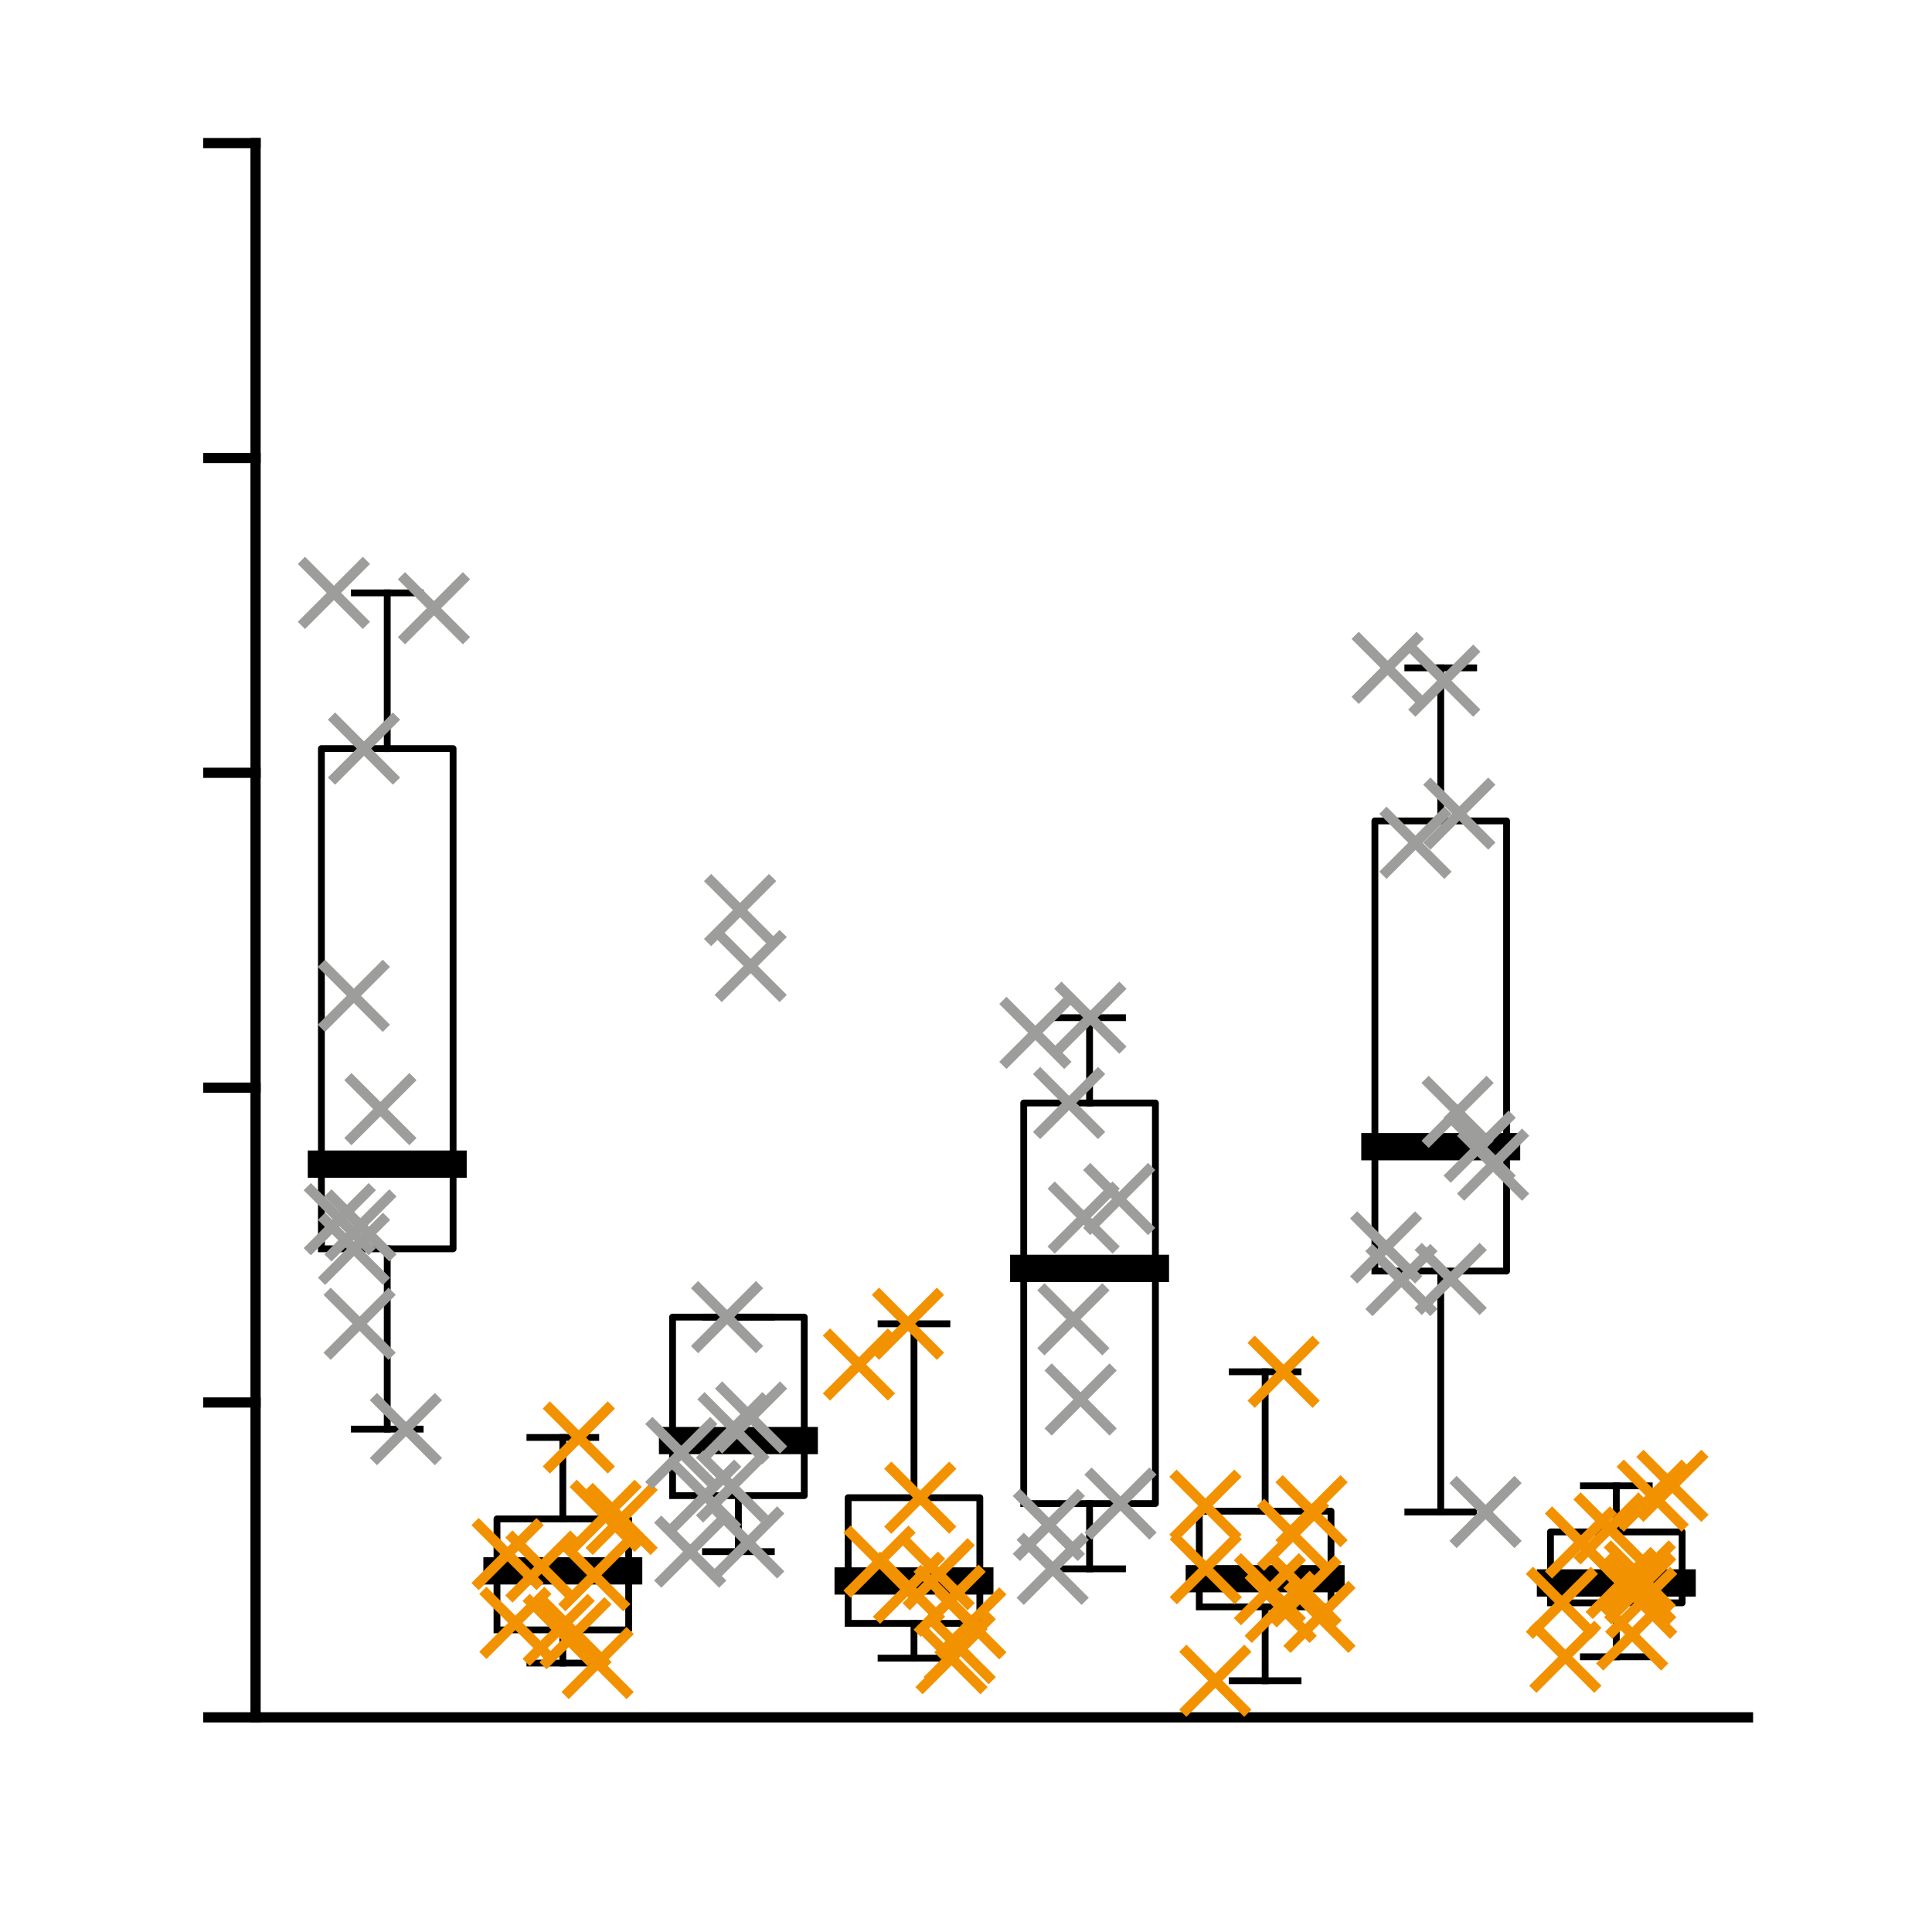 <?xml version="1.0"?>
<!DOCTYPE svg PUBLIC '-//W3C//DTD SVG 1.0//EN'
          'http://www.w3.org/TR/2001/REC-SVG-20010904/DTD/svg10.dtd'>
<svg xmlns:xlink="http://www.w3.org/1999/xlink" style="fill-opacity:1; color-rendering:auto; color-interpolation:auto; text-rendering:auto; stroke:black; stroke-linecap:square; stroke-miterlimit:10; shape-rendering:auto; stroke-opacity:1; fill:black; stroke-dasharray:none; font-weight:normal; stroke-width:1; font-family:'Dialog'; font-style:normal; stroke-linejoin:miter; font-size:12px; stroke-dashoffset:0; image-rendering:auto;" width="189" height="189" xmlns="http://www.w3.org/2000/svg"
><rect width="100%" height="100%" fill="#333333" stroke="none"/><!--Generated by the Batik Graphics2D SVG Generator--><defs id="genericDefs"
  /><g
  ><defs id="defs1"
    ><clipPath clipPathUnits="userSpaceOnUse" id="clipPath1"
      ><path d="M0 0 L189 0 L189 189 L0 189 L0 0 Z"
      /></clipPath
    ></defs
    ><g style="fill:white; stroke:white;"
    ><rect x="0" y="0" width="189" style="clip-path:url(#clipPath1); stroke:none;" height="189"
    /></g
    ><g style="fill:white; text-rendering:optimizeSpeed; color-rendering:optimizeSpeed; image-rendering:optimizeSpeed; shape-rendering:crispEdges; stroke:white; color-interpolation:sRGB;"
    ><rect x="0" width="189" height="189" y="0" style="stroke:none;"
      /><path style="stroke:none;" d="M25 168 L171 168 L171 14 L25 14 Z"
    /></g
    ><g style="text-rendering:geometricPrecision; color-interpolation:linearRGB; color-rendering:optimizeQuality; image-rendering:optimizeQuality; stroke-linejoin:round;"
    ><line y2="168" style="fill:none;" x1="25" x2="171" y1="168"
      /><line y2="14" style="fill:none;" x1="25" x2="25" y1="168"
      /><line y2="168" style="fill:none;" x1="25" x2="20.38" y1="168"
      /><line y2="137.2" style="fill:none;" x1="25" x2="20.38" y1="137.2"
      /><line y2="106.4" style="fill:none;" x1="25" x2="20.38" y1="106.4"
      /><line y2="75.6" style="fill:none;" x1="25" x2="20.38" y1="75.6"
      /><line y2="44.8" style="fill:none;" x1="25" x2="20.38" y1="44.8"
      /><line y2="14" style="fill:none;" x1="25" x2="20.38" y1="14"
      /><line x1="37.882" x2="37.882" y1="73.231" style="stroke-linecap:butt; fill:none; stroke-width:0.667;" y2="58"
      /><line x1="37.882" x2="37.882" y1="139.803" style="stroke-linecap:butt; fill:none; stroke-width:0.667;" y2="122.167"
      /><line x1="34.662" x2="41.103" y1="58" style="stroke-linecap:butt; fill:none; stroke-width:0.667;" y2="58"
      /><line x1="34.662" x2="41.103" y1="139.803" style="stroke-linecap:butt; fill:none; stroke-width:0.667;" y2="139.803"
      /><path d="M31.441 122.167 L31.441 73.231 L44.324 73.231 L44.324 122.167 L31.441 122.167" style="fill:none; stroke-width:0.667; fill-rule:evenodd; stroke-linecap:butt;"
      /><line x1="31.441" x2="44.324" y1="113.883" style="stroke-linecap:butt; fill:none; stroke-width:2.667;" y2="113.883"
      /><line x1="55.059" x2="55.059" y1="148.588" style="stroke-linecap:butt; fill:none; stroke-width:0.667;" y2="140.622"
      /><line x1="55.059" x2="55.059" y1="162.69" style="stroke-linecap:butt; fill:none; stroke-width:0.667;" y2="159.444"
      /><line x1="51.838" x2="58.279" y1="140.622" style="stroke-linecap:butt; fill:none; stroke-width:0.667;" y2="140.622"
      /><line x1="51.838" x2="58.279" y1="162.69" style="stroke-linecap:butt; fill:none; stroke-width:0.667;" y2="162.69"
      /><path d="M48.618 159.444 L48.618 148.588 L61.5 148.588 L61.5 159.444 L48.618 159.444" style="fill:none; stroke-width:0.667; fill-rule:evenodd; stroke-linecap:butt;"
      /><line x1="48.618" x2="61.5" y1="153.671" style="stroke-linecap:butt; fill:none; stroke-width:2.667;" y2="153.671"
      /><line x1="72.235" x2="72.235" y1="128.847" style="stroke-linecap:butt; fill:none; stroke-width:0.667;" y2="128.847"
      /><line x1="72.235" x2="72.235" y1="151.79" style="stroke-linecap:butt; fill:none; stroke-width:0.667;" y2="146.31"
      /><line x1="69.015" x2="75.456" y1="128.847" style="stroke-linecap:butt; fill:none; stroke-width:0.667;" y2="128.847"
      /><line x1="69.015" x2="75.456" y1="151.79" style="stroke-linecap:butt; fill:none; stroke-width:0.667;" y2="151.79"
      /><path d="M65.794 146.31 L65.794 128.847 L78.677 128.847 L78.677 146.31 L65.794 146.31" style="fill:none; stroke-width:0.667; fill-rule:evenodd; stroke-linecap:butt;"
      /><line x1="65.794" x2="78.677" y1="140.926" style="stroke-linecap:butt; fill:none; stroke-width:2.667;" y2="140.926"
      /><line x1="89.412" x2="89.412" y1="146.512" style="stroke-linecap:butt; fill:none; stroke-width:0.667;" y2="129.5"
      /><line x1="89.412" x2="89.412" y1="162.21" style="stroke-linecap:butt; fill:none; stroke-width:0.667;" y2="158.806"
      /><line x1="86.191" x2="92.632" y1="129.5" style="stroke-linecap:butt; fill:none; stroke-width:0.667;" y2="129.5"
      /><line x1="86.191" x2="92.632" y1="162.21" style="stroke-linecap:butt; fill:none; stroke-width:0.667;" y2="162.21"
      /><path d="M82.971 158.806 L82.971 146.512 L95.853 146.512 L95.853 158.806 L82.971 158.806" style="fill:none; stroke-width:0.667; fill-rule:evenodd; stroke-linecap:butt;"
      /><line x1="82.971" x2="95.853" y1="154.659" style="stroke-linecap:butt; fill:none; stroke-width:2.667;" y2="154.659"
      /><line x1="106.588" x2="106.588" y1="107.902" style="stroke-linecap:butt; fill:none; stroke-width:0.667;" y2="99.556"
      /><line x1="106.588" x2="106.588" y1="153.472" style="stroke-linecap:butt; fill:none; stroke-width:0.667;" y2="147.086"
      /><line x1="103.368" x2="109.809" y1="99.556" style="stroke-linecap:butt; fill:none; stroke-width:0.667;" y2="99.556"
      /><line x1="103.368" x2="109.809" y1="153.472" style="stroke-linecap:butt; fill:none; stroke-width:0.667;" y2="153.472"
      /><path d="M100.147 147.086 L100.147 107.902 L113.029 107.902 L113.029 147.086 L100.147 147.086" style="fill:none; stroke-width:0.667; fill-rule:evenodd; stroke-linecap:butt;"
      /><line x1="100.147" x2="113.029" y1="124.084" style="stroke-linecap:butt; fill:none; stroke-width:2.667;" y2="124.084"
      /><line x1="123.765" x2="123.765" y1="147.833" style="stroke-linecap:butt; fill:none; stroke-width:0.667;" y2="134.195"
      /><line x1="123.765" x2="123.765" y1="164.419" style="stroke-linecap:butt; fill:none; stroke-width:0.667;" y2="157.193"
      /><line x1="120.544" x2="126.985" y1="134.195" style="stroke-linecap:butt; fill:none; stroke-width:0.667;" y2="134.195"
      /><line x1="120.544" x2="126.985" y1="164.419" style="stroke-linecap:butt; fill:none; stroke-width:0.667;" y2="164.419"
      /><path d="M117.323 157.193 L117.323 147.833 L130.206 147.833 L130.206 157.193 L117.323 157.193" style="fill:none; stroke-width:0.667; fill-rule:evenodd; stroke-linecap:butt;"
      /><line x1="117.323" x2="130.206" y1="154.438" style="stroke-linecap:butt; fill:none; stroke-width:2.667;" y2="154.438"
      /><line x1="140.941" x2="140.941" y1="80.306" style="stroke-linecap:butt; fill:none; stroke-width:0.667;" y2="65.333"
      /><line x1="140.941" x2="140.941" y1="147.913" style="stroke-linecap:butt; fill:none; stroke-width:0.667;" y2="124.343"
      /><line x1="137.721" x2="144.162" y1="65.333" style="stroke-linecap:butt; fill:none; stroke-width:0.667;" y2="65.333"
      /><line x1="137.721" x2="144.162" y1="147.913" style="stroke-linecap:butt; fill:none; stroke-width:0.667;" y2="147.913"
      /><path d="M134.5 124.343 L134.5 80.306 L147.382 80.306 L147.382 124.343 L134.5 124.343" style="fill:none; stroke-width:0.667; fill-rule:evenodd; stroke-linecap:butt;"
      /><line x1="134.5" x2="147.382" y1="112.175" style="stroke-linecap:butt; fill:none; stroke-width:2.667;" y2="112.175"
      /><line x1="158.118" x2="158.118" y1="149.862" style="stroke-linecap:butt; fill:none; stroke-width:0.667;" y2="145.353"
      /><line x1="158.118" x2="158.118" y1="162.077" style="stroke-linecap:butt; fill:none; stroke-width:0.667;" y2="156.8"
      /><line x1="154.897" x2="161.338" y1="145.353" style="stroke-linecap:butt; fill:none; stroke-width:0.667;" y2="145.353"
      /><line x1="154.897" x2="161.338" y1="162.077" style="stroke-linecap:butt; fill:none; stroke-width:0.667;" y2="162.077"
      /><path d="M151.677 156.8 L151.677 149.862 L164.559 149.862 L164.559 156.8 L151.677 156.8" style="fill:none; stroke-width:0.667; fill-rule:evenodd; stroke-linecap:butt;"
      /><line x1="151.677" x2="164.559" y1="154.854" style="stroke-linecap:butt; fill:none; stroke-width:2.667;" y2="154.854"
    /></g
    ><g transform="translate(34.632,122.167)" style="stroke-linecap:butt; fill:rgb(157,157,156); text-rendering:geometricPrecision; color-rendering:optimizeQuality; image-rendering:optimizeQuality; color-interpolation:linearRGB; stroke:rgb(157,157,156);"
    ><path style="fill:none;" d="M-2.828 -2.828 L2.828 2.828 M-2.828 2.828 L2.828 -2.828"
      /><path d="M-2.828 -2.828 L2.828 2.828 M-2.828 2.828 L2.828 -2.828" style="fill:none;" transform="translate(-1.392,-2.901)"
      /><path d="M-2.828 -2.828 L2.828 2.828 M-2.828 2.828 L2.828 -2.828" style="fill:none;" transform="translate(0.977,-48.936)"
      /><path d="M-2.828 -2.828 L2.828 2.828 M-2.828 2.828 L2.828 -2.828" style="fill:none;" transform="translate(-0.015,-24.75)"
      /><path d="M-2.828 -2.828 L2.828 2.828 M-2.828 2.828 L2.828 -2.828" style="fill:none;" transform="translate(5.077,17.636)"
      /><path d="M-2.828 -2.828 L2.828 2.828 M-2.828 2.828 L2.828 -2.828" style="fill:none;" transform="translate(-1.966,-64.167)"
      /><path d="M-2.828 -2.828 L2.828 2.828 M-2.828 2.828 L2.828 -2.828" style="fill:none;" transform="translate(0.55,7.333)"
      /><path d="M-2.828 -2.828 L2.828 2.828 M-2.828 2.828 L2.828 -2.828" style="fill:none;" transform="translate(0.627,-2.292)"
      /><path d="M-2.828 -2.828 L2.828 2.828 M-2.828 2.828 L2.828 -2.828" style="fill:none;" transform="translate(7.82,-62.667)"
      /><path d="M-2.828 -2.828 L2.828 2.828 M-2.828 2.828 L2.828 -2.828" style="fill:none;" transform="translate(2.581,-13.667)"
      /><path d="M-2.828 -2.828 L2.828 2.828 M-2.828 2.828 L2.828 -2.828" style="fill:none; stroke:rgb(243,146,0);" transform="translate(23.503,31.931)"
      /><path d="M-2.828 -2.828 L2.828 2.828 M-2.828 2.828 L2.828 -2.828" style="fill:none; stroke:rgb(243,146,0);" transform="translate(21.668,37.604)"
      /><path d="M-2.828 -2.828 L2.828 2.828 M-2.828 2.828 L2.828 -2.828" style="fill:none; stroke:rgb(243,146,0);" transform="translate(23.832,40.523)"
      /><path d="M-2.828 -2.828 L2.828 2.828 M-2.828 2.828 L2.828 -2.828" style="fill:none; stroke:rgb(243,146,0);" transform="translate(15.784,36.593)"
      /><path d="M-2.828 -2.828 L2.828 2.828 M-2.828 2.828 L2.828 -2.828" style="fill:none; stroke:rgb(243,146,0);" transform="translate(26.18,26.422)"
      /><path d="M-2.828 -2.828 L2.828 2.828 M-2.828 2.828 L2.828 -2.828" style="fill:none; stroke:rgb(243,146,0);" transform="translate(24.618,26.121)"
      /><path d="M-2.828 -2.828 L2.828 2.828 M-2.828 2.828 L2.828 -2.828" style="fill:none; stroke:rgb(243,146,0);" transform="translate(15.024,29.863)"
      /><path d="M-2.828 -2.828 L2.828 2.828 M-2.828 2.828 L2.828 -2.828" style="fill:none; stroke:rgb(243,146,0);" transform="translate(20.02,37.278)"
      /><path d="M-2.828 -2.828 L2.828 2.828 M-2.828 2.828 L2.828 -2.828" style="fill:none; stroke:rgb(243,146,0);" transform="translate(18.33,31.079)"
      /><path d="M-2.828 -2.828 L2.828 2.828 M-2.828 2.828 L2.828 -2.828" style="fill:none; stroke:rgb(243,146,0);" transform="translate(21.992,18.456)"
      /><path d="M-2.828 -2.828 L2.828 2.828 M-2.828 2.828 L2.828 -2.828" style="fill:none;" transform="translate(34.36,24.143)"
      /><path d="M-2.828 -2.828 L2.828 2.828 M-2.828 2.828 L2.828 -2.828" style="fill:none;" transform="translate(38.563,28.722)"
      /><path d="M-2.828 -2.828 L2.828 2.828 M-2.828 2.828 L2.828 -2.828" style="fill:none;" transform="translate(38.843,16.5)"
      /><path d="M-2.828 -2.828 L2.828 2.828 M-2.828 2.828 L2.828 -2.828" style="fill:none;" transform="translate(38.804,-27.667)"
      /><path d="M-2.828 -2.828 L2.828 2.828 M-2.828 2.828 L2.828 -2.828" style="fill:none;" transform="translate(36.983,23.247)"
      /><path d="M-2.828 -2.828 L2.828 2.828 M-2.828 2.828 L2.828 -2.828" style="fill:none;" transform="translate(32.017,19.971)"
      /><path d="M-2.828 -2.828 L2.828 2.828 M-2.828 2.828 L2.828 -2.828" style="fill:none;" transform="translate(37.769,-33.141)"
      /><path d="M-2.828 -2.828 L2.828 2.828 M-2.828 2.828 L2.828 -2.828" style="fill:none;" transform="translate(36.493,6.681)"
      /><path d="M-2.828 -2.828 L2.828 2.828 M-2.828 2.828 L2.828 -2.828" style="fill:none;" transform="translate(32.89,29.623)"
      /><path d="M-2.828 -2.828 L2.828 2.828 M-2.828 2.828 L2.828 -2.828" style="fill:none;" transform="translate(37.12,17.548)"
      /><path d="M-2.828 -2.828 L2.828 2.828 M-2.828 2.828 L2.828 -2.828" style="fill:none; stroke:rgb(243,146,0);" transform="translate(54.189,7.333)"
      /><path d="M-2.828 -2.828 L2.828 2.828 M-2.828 2.828 L2.828 -2.828" style="fill:none; stroke:rgb(243,146,0);" transform="translate(55.394,24.345)"
      /><path d="M-2.828 -2.828 L2.828 2.828 M-2.828 2.828 L2.828 -2.828" style="fill:none; stroke:rgb(243,146,0);" transform="translate(58.451,40.044)"
      /><path d="M-2.828 -2.828 L2.828 2.828 M-2.828 2.828 L2.828 -2.828" style="fill:none; stroke:rgb(243,146,0);" transform="translate(57.194,31.833)"
      /><path d="M-2.828 -2.828 L2.828 2.828 M-2.828 2.828 L2.828 -2.828" style="fill:none; stroke:rgb(243,146,0);" transform="translate(59.255,39.064)"
      /><path d="M-2.828 -2.828 L2.828 2.828 M-2.828 2.828 L2.828 -2.828" style="fill:none; stroke:rgb(243,146,0);" transform="translate(49.395,11.316)"
      /><path d="M-2.828 -2.828 L2.828 2.828 M-2.828 2.828 L2.828 -2.828" style="fill:none; stroke:rgb(243,146,0);" transform="translate(51.409,30.603)"
      /><path d="M-2.828 -2.828 L2.828 2.828 M-2.828 2.828 L2.828 -2.828" style="fill:none; stroke:rgb(243,146,0);" transform="translate(54.294,33.151)"
      /><path d="M-2.828 -2.828 L2.828 2.828 M-2.828 2.828 L2.828 -2.828" style="fill:none; stroke:rgb(243,146,0);" transform="translate(60.292,36.639)"
      /><path d="M-2.828 -2.828 L2.828 2.828 M-2.828 2.828 L2.828 -2.828" style="fill:none; stroke:rgb(243,146,0);" transform="translate(58.267,34.426)"
      /><path d="M-2.828 -2.828 L2.828 2.828 M-2.828 2.828 L2.828 -2.828" style="fill:none;" transform="translate(71.377,-3.056)"
      /><path d="M-2.828 -2.828 L2.828 2.828 M-2.828 2.828 L2.828 -2.828" style="fill:none;" transform="translate(69.953,-14.264)"
      /><path d="M-2.828 -2.828 L2.828 2.828 M-2.828 2.828 L2.828 -2.828" style="fill:none;" transform="translate(66.655,-21.123)"
      /><path d="M-2.828 -2.828 L2.828 2.828 M-2.828 2.828 L2.828 -2.828" style="fill:none;" transform="translate(74.852,-4.874)"
      /><path d="M-2.828 -2.828 L2.828 2.828 M-2.828 2.828 L2.828 -2.828" style="fill:none;" transform="translate(72.037,-22.611)"
      /><path d="M-2.828 -2.828 L2.828 2.828 M-2.828 2.828 L2.828 -2.828" style="fill:none;" transform="translate(68.348,31.305)"
      /><path d="M-2.828 -2.828 L2.828 2.828 M-2.828 2.828 L2.828 -2.828" style="fill:none;" transform="translate(71.08,14.737)"
      /><path d="M-2.828 -2.828 L2.828 2.828 M-2.828 2.828 L2.828 -2.828" style="fill:none;" transform="translate(67.972,27.011)"
      /><path d="M-2.828 -2.828 L2.828 2.828 M-2.828 2.828 L2.828 -2.828" style="fill:none;" transform="translate(74.982,24.92)"
      /><path d="M-2.828 -2.828 L2.828 2.828 M-2.828 2.828 L2.828 -2.828" style="fill:none;" transform="translate(70.373,6.891)"
      /><path d="M-2.828 -2.828 L2.828 2.828 M-2.828 2.828 L2.828 -2.828" style="fill:none; stroke:rgb(243,146,0);" transform="translate(94.445,36.004)"
      /><path d="M-2.828 -2.828 L2.828 2.828 M-2.828 2.828 L2.828 -2.828" style="fill:none; stroke:rgb(243,146,0);" transform="translate(83.327,31.244)"
      /><path d="M-2.828 -2.828 L2.828 2.828 M-2.828 2.828 L2.828 -2.828" style="fill:none; stroke:rgb(243,146,0);" transform="translate(93.089,33.513)"
      /><path d="M-2.828 -2.828 L2.828 2.828 M-2.828 2.828 L2.828 -2.828" style="fill:none; stroke:rgb(243,146,0);" transform="translate(90.654,35.026)"
      /><path d="M-2.828 -2.828 L2.828 2.828 M-2.828 2.828 L2.828 -2.828" style="fill:none; stroke:rgb(243,146,0);" transform="translate(89.598,33.298)"
      /><path d="M-2.828 -2.828 L2.828 2.828 M-2.828 2.828 L2.828 -2.828" style="fill:none; stroke:rgb(243,146,0);" transform="translate(90.942,12.028)"
      /><path d="M-2.828 -2.828 L2.828 2.828 M-2.828 2.828 L2.828 -2.828" style="fill:none; stroke:rgb(243,146,0);" transform="translate(91.857,27.978)"
      /><path d="M-2.828 -2.828 L2.828 2.828 M-2.828 2.828 L2.828 -2.828" style="fill:none; stroke:rgb(243,146,0);" transform="translate(84.257,42.252)"
      /><path d="M-2.828 -2.828 L2.828 2.828 M-2.828 2.828 L2.828 -2.828" style="fill:none; stroke:rgb(243,146,0);" transform="translate(93.672,25.667)"
      /><path d="M-2.828 -2.828 L2.828 2.828 M-2.828 2.828 L2.828 -2.828" style="fill:none; stroke:rgb(243,146,0);" transform="translate(83.293,25.127)"
      /><path d="M-2.828 -2.828 L2.828 2.828 M-2.828 2.828 L2.828 -2.828" style="fill:none;" transform="translate(103.836,-39.722)"
      /><path d="M-2.828 -2.828 L2.828 2.828 M-2.828 2.828 L2.828 -2.828" style="fill:none;" transform="translate(102.46,3.056)"
      /><path d="M-2.828 -2.828 L2.828 2.828 M-2.828 2.828 L2.828 -2.828" style="fill:none;" transform="translate(111.434,-8.23)"
      /><path d="M-2.828 -2.828 L2.828 2.828 M-2.828 2.828 L2.828 -2.828" style="fill:none;" transform="translate(101.117,-56.833)"
      /><path d="M-2.828 -2.828 L2.828 2.828 M-2.828 2.828 L2.828 -2.828" style="fill:none;" transform="translate(107.284,2.947)"
      /><path d="M-2.828 -2.828 L2.828 2.828 M-2.828 2.828 L2.828 -2.828" style="fill:none;" transform="translate(107.958,-13.397)"
      /><path d="M-2.828 -2.828 L2.828 2.828 M-2.828 2.828 L2.828 -2.828" style="fill:none;" transform="translate(108.128,-42.574)"
      /><path d="M-2.828 -2.828 L2.828 2.828 M-2.828 2.828 L2.828 -2.828" style="fill:none;" transform="translate(110.693,25.746)"
      /><path d="M-2.828 -2.828 L2.828 2.828 M-2.828 2.828 L2.828 -2.828" style="fill:none;" transform="translate(100.97,-0.137)"
      /><path d="M-2.828 -2.828 L2.828 2.828 M-2.828 2.828 L2.828 -2.828" style="fill:none;" transform="translate(110.118,-9.992)"
      /><path d="M-2.828 -2.828 L2.828 2.828 M-2.828 2.828 L2.828 -2.828" style="fill:none;" transform="translate(106.656,-55.581)"
      /><path d="M-2.828 -2.828 L2.828 2.828 M-2.828 2.828 L2.828 -2.828" style="fill:none; stroke:rgb(243,146,0);" transform="translate(125.822,33.21)"
      /><path d="M-2.828 -2.828 L2.828 2.828 M-2.828 2.828 L2.828 -2.828" style="fill:none; stroke:rgb(243,146,0);" transform="translate(120.027,28.722)"
      /><path d="M-2.828 -2.828 L2.828 2.828 M-2.828 2.828 L2.828 -2.828" style="fill:none; stroke:rgb(243,146,0);" transform="translate(124.006,32.687)"
      /><path d="M-2.828 -2.828 L2.828 2.828 M-2.828 2.828 L2.828 -2.828" style="fill:none; stroke:rgb(243,146,0);" transform="translate(125.92,34.633)"
      /><path d="M-2.828 -2.828 L2.828 2.828 M-2.828 2.828 L2.828 -2.828" style="fill:none; stroke:rgb(243,146,0);" transform="translate(128.973,23.186)"
      /><path d="M-2.828 -2.828 L2.828 2.828 M-2.828 2.828 L2.828 -2.828" style="fill:none; stroke:rgb(243,146,0);" transform="translate(122.818,27.353)"
      /><path d="M-2.828 -2.828 L2.828 2.828 M-2.828 2.828 L2.828 -2.828" style="fill:none; stroke:rgb(243,146,0);" transform="translate(118.5,39.91)"
      /><path d="M-2.828 -2.828 L2.828 2.828 M-2.828 2.828 L2.828 -2.828" style="fill:none; stroke:rgb(243,146,0);" transform="translate(118.163,34.633)"
      /><path d="M-2.828 -2.828 L2.828 2.828 M-2.828 2.828 L2.828 -2.828" style="fill:none; stroke:rgb(243,146,0);" transform="translate(125.042,37.728)"
      /><path d="M-2.828 -2.828 L2.828 2.828 M-2.828 2.828 L2.828 -2.828" style="fill:none; stroke:rgb(243,146,0);" transform="translate(127.046,24.143)"
      /><path d="M-2.828 -2.828 L2.828 2.828 M-2.828 2.828 L2.828 -2.828" style="fill:none; stroke:rgb(243,146,0);" transform="translate(125.784,32.042)"
    /></g
  ></g
></svg
>
